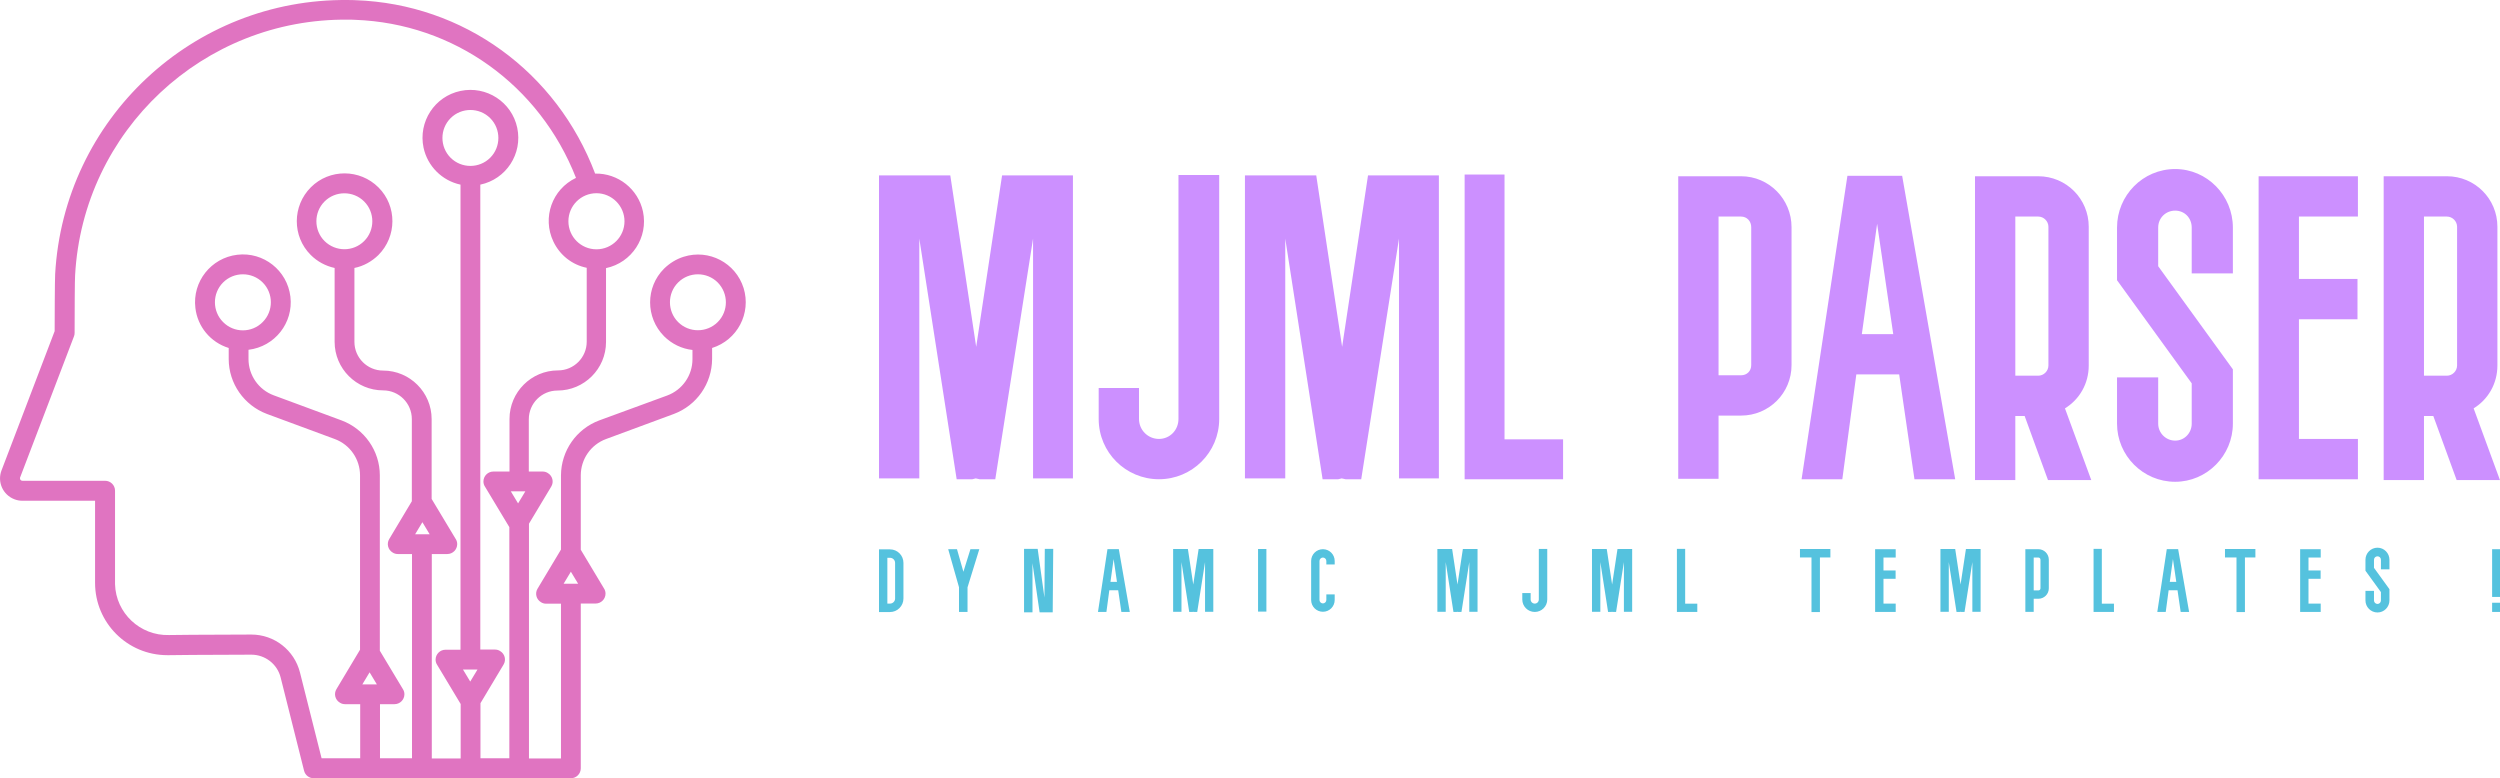 <svg width="514" height="159.972" viewBox="0 0 369.735 115.073" class="css-1j8o68f">
	<defs id="SvgjsDefs1190"></defs>
	<g id="SvgjsG1191" featurekey="symbolFeature-0" transform="matrix(0.244,0,0,0.244,-7.315,-4.925)" fill="#e074c1">
		<title xmlns="http://www.w3.org/2000/svg">Human Technology</title>
		<path xmlns="http://www.w3.org/2000/svg" d="M480.7,194.8c-4.8-15.3-21-23.8-36.3-19c-4.5,1.4-8.5,3.9-11.9,7.2v0c-11.3,11.3-11.3,29.6,0,41c4.6,4.6,10.7,7.6,17.2,8.3  v5.6c0,9.8-6.1,18.6-15.3,22L393.2,275c-13.9,5.2-23.1,18.4-23.2,33.3v45l-14.2,23.7c-1.7,2.8-0.8,6.5,2.1,8.2  c0.9,0.6,2,0.9,3.1,0.9h9v93.8h-19.4V337.6l13.5-22.5c1.7-2.8,0.8-6.5-2.1-8.2c-0.9-0.6-2-0.9-3.1-0.9h-8.4v-31.7  c0-9.6,7.8-17.4,17.4-17.4c16.2,0,29.4-13.2,29.4-29.4v-44.8c15.7-3.3,25.7-18.7,22.4-34.3c-2.9-13.6-15.1-23.3-29-23  C367.4,63.7,310.9,22.6,245.5,20.3c-1.5-0.1-3-0.1-4.5-0.1C146.9,19.1,68.6,92.3,63.4,186.4c-0.2,3-0.3,28.3-0.3,34.5l-32.2,84.4  c-2.7,7,0.8,14.8,7.8,17.5c1.5,0.6,3.2,0.9,4.8,0.9h44.1v49.8c0,24.2,19.6,43.8,43.8,43.8c0.4,0,0.9,0,1.3,0  c2-0.1,19.5-0.2,49.5-0.3h0.1c8.4,0,15.8,5.7,17.8,13.9l14.2,56.5c0.7,2.7,3.1,4.5,5.8,4.5H376c3.3,0,6-2.7,6-6V386h9  c3.3,0,6-2.7,6-6c0-1.1-0.3-2.2-0.9-3.1L382,353.4v-45.1c0-9.8,6.1-18.6,15.3-22l41.1-15.2c13.9-5.2,23.1-18.4,23.2-33.3v-6.7  C476.9,226.3,485.4,210.1,480.7,194.8z M391.5,137.3c4.5,0,8.8,1.8,12,5c3.2,3.2,5,7.5,5,12h0c0,9.4-7.6,17-17,17  c-9.4,0-17-7.6-17-17C374.5,144.9,382.1,137.3,391.5,137.3z M249.6,435l4.4-7.3l4.4,7.3H249.6z M281.6,344l4.4-7.3l4.4,7.3H281.6z   M315,433.3l-4.4-7.3l8.8,0L315,433.3z M303.1,115.8c-6.6-6.6-6.6-17.4,0-24c6.6-6.6,17.4-6.6,24,0c6.6,6.6,6.6,17.4,0,24  c0,0,0,0,0,0C320.5,122.4,309.7,122.4,303.1,115.8z M338.6,306H329c-3.3,0-6,2.7-6,6c0,1.1,0.3,2.2,0.9,3.1l14.8,24.6v140.1h-17.5  v-33.4l14-23.4c1.7-2.8,0.8-6.5-2.1-8.2c-0.9-0.6-2-0.9-3.1-0.9h-8.9V132.1c15.7-3.3,25.7-18.7,22.4-34.4  C340.2,82,324.8,72,309.1,75.3c-15.7,3.3-25.7,18.7-22.4,34.4c2.4,11.2,11.2,20,22.4,22.4V414H300c-3.3,0-6,2.7-6,6  c0,1.1,0.3,2.2,0.9,3.1l14.3,23.8v33h-17.5V356h9.4c3.3,0,6-2.7,6-6c0-1.1-0.3-2.2-0.9-3.1l-14.6-24.3v-48.4  c0-16.2-13.2-29.4-29.4-29.4c-9.6,0-17.4-7.8-17.4-17.4v-44.8c5.5-1.1,10.5-3.9,14.5-7.8c11.3-11.3,11.4-29.7,0.1-41  c-11.3-11.3-29.7-11.4-41-0.1c-11.3,11.3-11.4,29.7-0.1,41c4,4,9,6.7,14.5,7.9v44.8c0,16.2,13.2,29.4,29.4,29.4  c9.6,0,17.4,7.8,17.4,17.4V324l-13.7,22.9c-1.7,2.8-0.8,6.5,2.1,8.2c0.9,0.6,2,0.9,3.1,0.9h8.6v123.8h-19.4V447h8.8c3.3,0,6-2.7,6-6  c0-1.1-0.3-2.2-0.9-3.1l-14-23.3V308.3c0-14.8-9.3-28.1-23.2-33.3l-41.1-15.2c-9.2-3.4-15.3-12.2-15.3-22v-5.6  c15.9-1.9,27.3-16.3,25.4-32.2c-1.9-15.9-16.3-27.3-32.2-25.4c-15.9,1.9-27.3,16.3-25.4,32.2c1.3,11.4,9.2,20.9,20.2,24.3v6.7  c0,14.8,9.3,28.1,23.2,33.3l41.1,15.2c9.2,3.4,15.3,12.2,15.3,22V414l-14.3,23.9c-1.7,2.8-0.8,6.5,2.1,8.2c0.9,0.6,2,0.9,3.1,0.9  h9.2v32.8h-23.4l-13.1-52c-3.4-13.5-15.5-23-29.5-23h-0.1c-30.9,0.1-47.7,0.2-49.8,0.3c-17.5,0.5-32.2-13.3-32.7-30.8  c0-0.3,0-0.6,0-0.9v-55.8c0-3.3-2.7-6-6-6H43.6c-0.9,0-1.6-0.7-1.5-1.6c0-0.2,0-0.4,0.1-0.5l32.6-85.4c0.3-0.7,0.4-1.4,0.4-2.1  c0-12.4,0.1-32.8,0.3-35c4.8-87.6,77.8-155.9,165.5-154.9c1.4,0,2.8,0,4.2,0.1c60,2.2,111.9,39.6,133.9,95.8  c-14.5,6.9-20.6,24.1-13.7,38.6c3.9,8.2,11.3,14.1,20.2,15.9v44.8c0,9.6-7.8,17.4-17.4,17.4c-16.2,0-29.4,13.2-29.4,29.4V306z   M226.7,166.3L226.7,166.3c-6.6-6.6-6.6-17.4,0-24s17.4-6.6,24,0c6.6,6.6,6.6,17.4,0,24c0,0,0,0,0,0  C244.1,172.9,233.4,172.9,226.7,166.3z M165.2,215.4c-6.6-6.6-6.6-17.4,0-24c6.6-6.6,17.4-6.6,24,0s6.6,17.4,0,24c0,0,0,0,0,0  C182.6,222.1,171.8,222.1,165.2,215.4z M344,325.3l-4.4-7.3l8.8,0L344,325.3z M371.6,374l4.4-7.3l4.4,7.3H371.6z M465,215.4  c-6.6,6.6-17.4,6.6-24,0c-6.6-6.6-6.6-17.4,0-24c6.6-6.6,17.4-6.6,24,0C471.6,198.1,471.6,208.8,465,215.4z"></path>
	</g>
	<g id="SvgjsG1192" featurekey="nameFeature-0" transform="matrix(1.569,0,0,1.569,130,8.117)" fill="#cc90ff">
		<path d="M11.6 11.36 l6.68 0 l0 28.56 l-3.76 0 l0 -22.6 l-3.56 22.68 l-1.48 0 l-0.36 -0.08 l-0.32 0.08 l-1.48 0 l-3.52 -22.68 l0 22.6 l-3.8 0 l0 -28.56 l6.72 0 l2.44 16.16 z M26.387 40 c-3.12 0 -5.68 -2.52 -5.68 -5.68 l0 -2.92 l3.8 0 l0 2.92 c0 1.04 0.84 1.88 1.88 1.88 s1.84 -0.84 1.84 -1.88 l0 -23 l3.84 0 l0 23 c0 3.16 -2.56 5.68 -5.68 5.68 z M46.094 11.36 l6.68 0 l0 28.56 l-3.76 0 l0 -22.6 l-3.56 22.68 l-1.48 0 l-0.36 -0.08 l-0.32 0.08 l-1.48 0 l-3.52 -22.68 l0 22.6 l-3.8 0 l0 -28.56 l6.72 0 l2.44 16.16 z M58.961 36.24 l5.52 0 l0 3.76 l-9.28 0 l0 -28.72 l3.76 0 l0 24.96 z M79.135 34 l0 5.96 l-3.8 0 l0 -28.52 l5.92 0 c2.64 0 4.76 2.16 4.76 4.8 l0 13 c0 2.64 -2.12 4.76 -4.76 4.76 l-2.12 0 z M79.135 15.24 l0 14.96 l2.12 0 c0.56 0 0.96 -0.4 0.96 -0.96 l0 -13 c0 -0.56 -0.4 -1 -0.96 -1 l-2.12 0 z M97.602 40 l-1.44 -9.88 l-4.04 0 l-1.32 9.88 l-3.84 0 l4.32 -28.6 l5.16 0 l5 28.6 l-3.84 0 z M92.642 26.32 l2.96 0 l-1.52 -10.4 z M114.269 40.08 l-4.08 0 l-2.2 -6.04 l-0.88 0 l0 6.04 l-3.8 0 l0 -28.64 l5.96 0 c2.64 0 4.76 2.12 4.76 4.76 l0 13.08 c0 1.72 -0.88 3.2 -2.24 4.04 z M107.109 15.24 l0 15 l2.16 0 c0.52 0 0.96 -0.44 0.96 -0.96 l0 -13.08 c0 -0.52 -0.44 -0.96 -0.96 -0.96 l-2.16 0 z M122.176 40.24 c-3.04 0 -5.48 -2.48 -5.48 -5.48 l0 -4.36 l3.88 0 l0 4.36 c0 0.88 0.72 1.6 1.6 1.6 s1.56 -0.72 1.56 -1.6 l0 -3.8 l-7.04 -9.72 l0 -4.96 c0 -3.04 2.44 -5.52 5.48 -5.52 c3 0 5.44 2.48 5.44 5.52 l0 4.32 l-3.88 0 l0 -4.32 c0 -0.92 -0.68 -1.6 -1.56 -1.6 s-1.6 0.68 -1.6 1.6 l0 3.64 l7.04 9.72 l0 5.12 c0 3 -2.44 5.48 -5.44 5.48 z M139.363 24.92 l-5.52 0 l0 11.28 l5.56 0 l0 3.8 l-9.36 0 l0 -28.56 l9.36 0 l0 3.8 l-5.56 0 l0 5.88 l5.52 0 l0 3.8 z M152.79 40.08 l-4.08 0 l-2.2 -6.04 l-0.88 0 l0 6.04 l-3.8 0 l0 -28.64 l5.96 0 c2.64 0 4.76 2.12 4.76 4.76 l0 13.08 c0 1.72 -0.88 3.2 -2.24 4.04 z M145.63 15.24 l0 15 l2.16 0 c0.52 0 0.96 -0.44 0.96 -0.96 l0 -13.08 c0 -0.52 -0.44 -0.96 -0.96 -0.96 l-2.16 0 z"></path>
	</g>
	<g id="SvgjsG1193" featurekey="sloganFeature-0" transform="matrix(0.65,0,0,0.65,130,77.504)" fill="#55c2de">
		<path d="M2.5 20.02 l-2.5 0 l0 -14.26 l2.5 0 c1.7 0 3.06 1.38 3.06 3.08 l0 8.1 c0 0.82 -0.32 1.6 -0.9 2.18 s-1.34 0.9 -2.16 0.9 z M1.9 7.68 l0 10.42 l0.6 0 c0.3 0 0.6 -0.12 0.82 -0.34 s0.34 -0.5 0.34 -0.82 l0 -8.1 c0 -0.64 -0.52 -1.16 -1.16 -1.16 l-0.6 0 z M22.821 5.72 l-2.68 8.68 l0 5.6 l-1.94 0 l0 -5.62 l-2.46 -8.66 l2 0 l1.46 5.14 l1.6 -5.14 l2.02 0 z M37.641 16.72 l0.08 -11.08 l1.92 0 l-0.12 14.44 l-2.98 0 l-1.62 -11.18 l0 11.18 l-1.92 0 l0 -14.44 l3.1 0 z M55.142 20 l-0.72 -4.94 l-2.02 0 l-0.66 4.94 l-1.92 0 l2.16 -14.3 l2.58 0 l2.5 14.3 l-1.92 0 z M52.662 13.16 l1.48 0 l-0.76 -5.2 z M72.722 5.68 l3.34 0 l0 14.28 l-1.88 0 l0 -11.3 l-1.78 11.34 l-0.74 0 l-0.18 -0.04 l-0.16 0.04 l-0.74 0 l-1.76 -11.34 l0 11.3 l-1.9 0 l0 -14.28 l3.36 0 l1.22 8.08 z M88.143 5.68 l0 14.24 l-1.9 0 l0 -14.24 l1.9 0 z M101.003 19.96 c-1.48 0 -2.68 -1.2 -2.68 -2.68 l0 -8.88 c0 -1.48 1.2 -2.68 2.68 -2.68 s2.68 1.2 2.68 2.68 l0 0.8 l-1.9 0 l0 -0.8 c0 -0.42 -0.36 -0.78 -0.78 -0.78 s-0.78 0.36 -0.78 0.78 l0 8.88 c0 0.42 0.36 0.78 0.78 0.78 s0.78 -0.36 0.78 -0.78 l0 -1.28 l1.9 0 l0 1.28 c0 1.48 -1.2 2.68 -2.68 2.68 z M132.844 5.68 l3.34 0 l0 14.28 l-1.88 0 l0 -11.3 l-1.78 11.34 l-0.74 0 l-0.18 -0.04 l-0.16 0.04 l-0.74 0 l-1.76 -11.34 l0 11.3 l-1.9 0 l0 -14.28 l3.36 0 l1.22 8.08 z M149.205 20 c-1.56 0 -2.84 -1.26 -2.84 -2.84 l0 -1.46 l1.9 0 l0 1.46 c0 0.52 0.42 0.94 0.94 0.94 s0.92 -0.42 0.92 -0.94 l0 -11.5 l1.92 0 l0 11.5 c0 1.58 -1.28 2.84 -2.84 2.84 z M168.025 5.68 l3.34 0 l0 14.28 l-1.88 0 l0 -11.3 l-1.78 11.34 l-0.74 0 l-0.18 -0.04 l-0.16 0.04 l-0.74 0 l-1.76 -11.34 l0 11.3 l-1.9 0 l0 -14.28 l3.36 0 l1.22 8.08 z M183.426 18.12 l2.76 0 l0 1.88 l-4.64 0 l0 -14.36 l1.88 0 l0 12.48 z M216.467 5.68 l0 1.92 l-2.38 0 l0 12.42 l-1.92 0 l0 -12.42 l-2.62 0 l0 -1.92 l6.92 0 z M231.307 12.46 l-2.76 0 l0 5.64 l2.78 0 l0 1.9 l-4.68 0 l0 -14.28 l4.68 0 l0 1.9 l-2.78 0 l0 2.94 l2.76 0 l0 1.9 z M247.308 5.68 l3.34 0 l0 14.28 l-1.88 0 l0 -11.3 l-1.78 11.34 l-0.74 0 l-0.18 -0.04 l-0.16 0.04 l-0.74 0 l-1.76 -11.34 l0 11.3 l-1.9 0 l0 -14.28 l3.36 0 l1.22 8.08 z M262.728 17 l0 2.98 l-1.9 0 l0 -14.26 l2.96 0 c1.32 0 2.38 1.08 2.38 2.4 l0 6.5 c0 1.32 -1.06 2.38 -2.38 2.38 l-1.06 0 z M262.728 7.62 l0 7.48 l1.06 0 c0.28 0 0.48 -0.2 0.48 -0.48 l0 -6.5 c0 -0.28 -0.2 -0.5 -0.48 -0.5 l-1.06 0 z M278.229 18.12 l2.76 0 l0 1.88 l-4.64 0 l0 -14.36 l1.88 0 l0 12.48 z M296.169 20 l-0.72 -4.94 l-2.02 0 l-0.66 4.94 l-1.92 0 l2.16 -14.3 l2.58 0 l2.5 14.3 l-1.92 0 z M293.689 13.16 l1.48 0 l-0.76 -5.2 z M313.17 5.68 l0 1.92 l-2.38 0 l0 12.42 l-1.92 0 l0 -12.42 l-2.62 0 l0 -1.92 l6.92 0 z M328.01 12.46 l-2.76 0 l0 5.64 l2.78 0 l0 1.9 l-4.68 0 l0 -14.28 l4.68 0 l0 1.9 l-2.78 0 l0 2.94 l2.76 0 l0 1.9 z M340.951 20.12 c-1.52 0 -2.74 -1.24 -2.74 -2.74 l0 -2.18 l1.94 0 l0 2.18 c0 0.44 0.36 0.8 0.8 0.8 s0.78 -0.36 0.78 -0.8 l0 -1.9 l-3.52 -4.86 l0 -2.48 c0 -1.52 1.22 -2.76 2.74 -2.76 c1.5 0 2.72 1.24 2.72 2.76 l0 2.16 l-1.94 0 l0 -2.16 c0 -0.46 -0.34 -0.8 -0.78 -0.8 s-0.8 0.34 -0.8 0.8 l0 1.82 l3.52 4.86 l0 2.56 c0 1.5 -1.22 2.74 -2.72 2.74 z M367.032 5.72 l1.92 0 l0 10.86 l-1.92 0 l0 -10.86 z M367.032 20 l0 -2.1 l1.92 0 l0 2.1 l-1.92 0 z"></path>
	</g>
</svg>